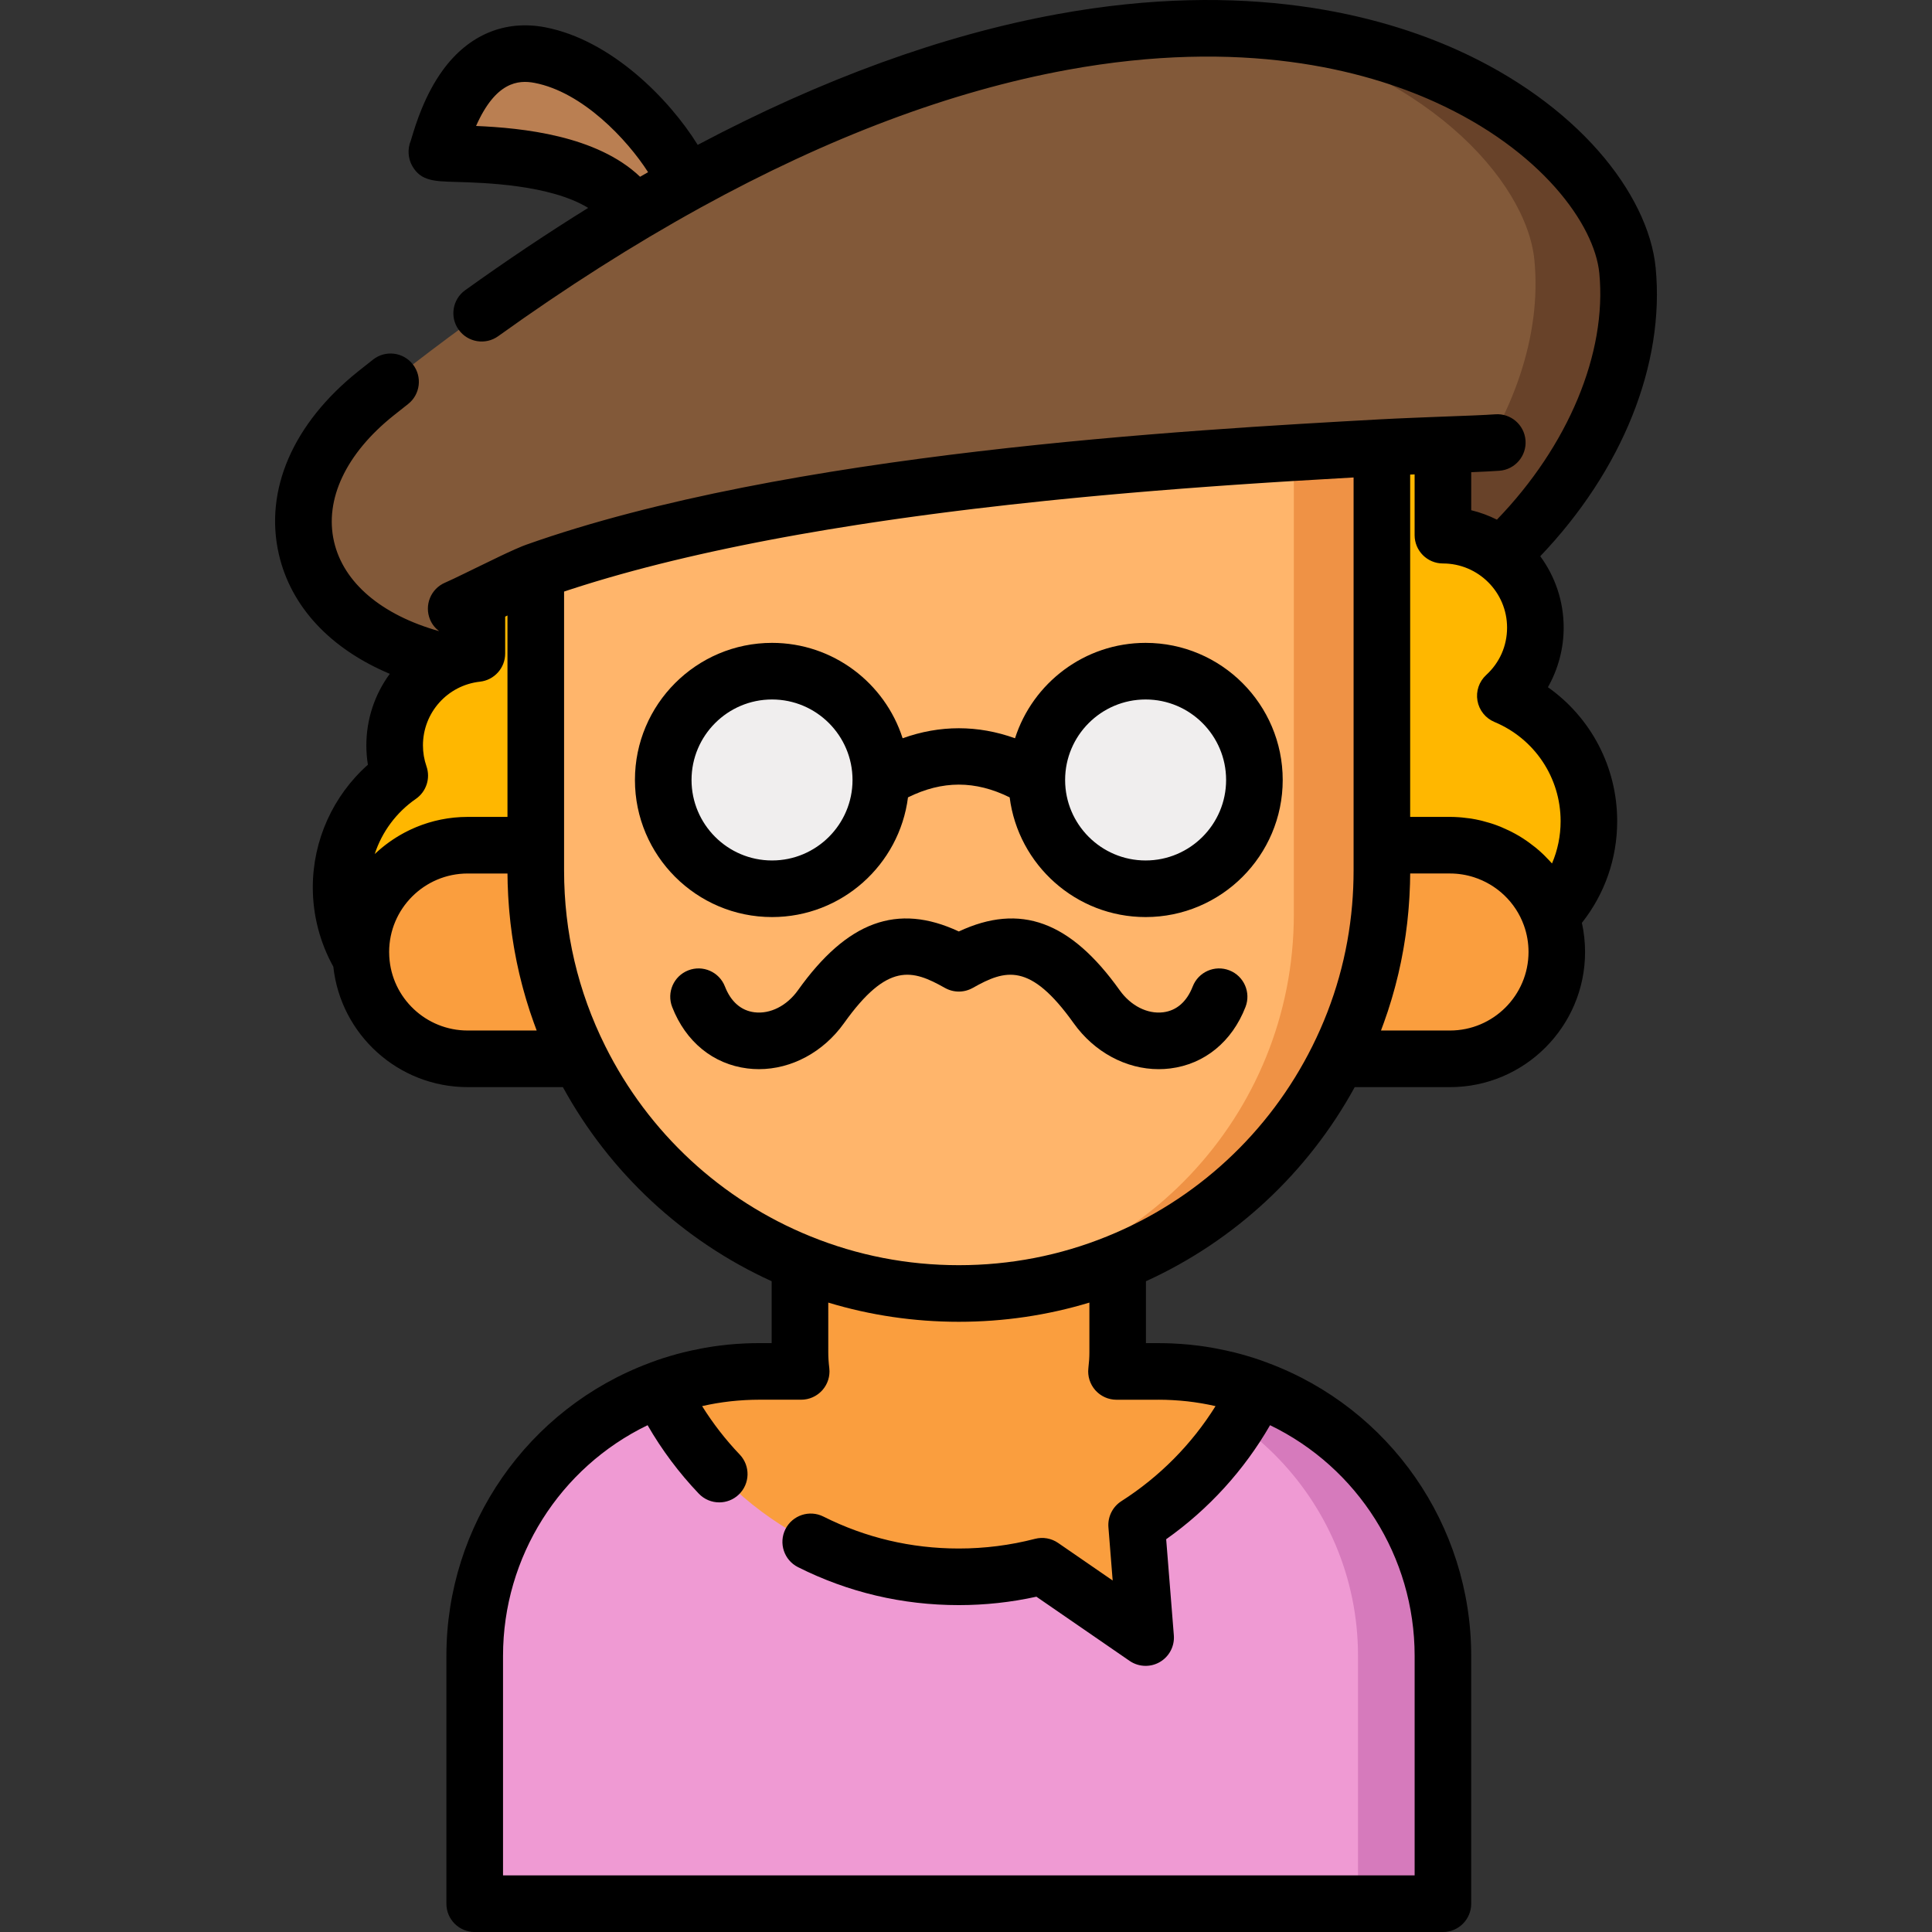 <?xml version="1.0" encoding="iso-8859-1"?>
<!-- Generator: Adobe Illustrator 19.0.0, SVG Export Plug-In . SVG Version: 6.00 Build 0)  -->
<svg version="1.1" id="Capa_1" xmlns="http://www.w3.org/2000/svg" xmlns:xlink="http://www.w3.org/1999/xlink" x="0px" y="0px"
	 viewBox="0 0 511.999 511.999" style="enable-background:new 0 0 511.999 511.999;" xml:space="preserve">
<rect x="0" y="0" width="511.999" height="511.999" fill="#333333" stroke="none"/>
<path style="fill:#BA7F52;" d="M143.044,14.594c-20.905-3.98-26.358,23.882-27.267,25.587c-0.909,1.706,43.325-3.127,53.323,18.48
	l13.33-6.823C182.43,44.445,163.948,18.574,143.044,14.594z"/>
<path style="fill:#825939;" d="M360.538,170.511c39.493-14.147,74.698-58.246,70.761-98.837
	c-4.355-44.893-123.564-133.593-331.668,32.583c-38.346,30.62-18.088,77.794,50.259,73.313
	C224.149,172.703,360.538,170.511,360.538,170.511z"/>
<path style="fill:#684229;" d="M431.297,71.674c-2.359-24.321-38.433-61.495-104.085-64.038
	c50.004,9.475,77.373,40.211,79.418,61.291c3.937,40.59-31.267,84.689-70.761,98.837c0,0-136.389,2.191-210.648,7.06
	c-2.94,0.193-5.785,0.283-8.546,0.29c9.346,2.326,20.439,3.294,33.213,2.457c74.261-4.868,210.648-7.06,210.648-7.06
	C400.03,156.363,435.236,112.265,431.297,71.674z"/>
<path style="fill:#F0EEEE;" d="M201.17,363.442h105.855c41.621,0,75.363,33.741,75.363,75.363V504.5H125.807v-65.695
	C125.807,397.182,159.548,363.442,201.17,363.442z"/>
<path style="fill:#EF9AD3;" d="M201.17,363.442h105.855c41.621,0,75.363,33.741,75.363,75.363V504.5H125.807v-65.695
	C125.807,397.182,159.548,363.442,201.17,363.442z"/>
<path style="fill:#D67ABC;" d="M307.025,363.442h-22.501c41.621,0,75.363,33.741,75.363,75.363v65.696h22.501v-65.696
	C382.388,397.182,348.646,363.442,307.025,363.442z"/>
<path style="fill:#FA9E3E;" d="M333.168,368.106c-8.145-3.013-16.951-4.664-26.143-4.664h-11.143
	c0.198-1.656,0.312-3.337,0.312-5.047v-90.669h-84.193v90.669c0,1.709,0.114,3.391,0.312,5.047H201.17
	c-9.193,0-17.998,1.651-26.143,4.664c14.137,29.439,44.231,49.764,79.071,49.764c7.619,0,15.011-0.972,22.059-2.799l27.442,18.899
	l-2.377-29.835C314.947,395.368,326.07,382.887,333.168,368.106z"/>
<path style="fill:#FFB700;" d="M141.986,151.415v116.171c-4.72,2.27-10.02,3.55-15.61,3.55c-19.87,0-35.98-16.11-35.98-35.98
	c0-12.28,6.15-23.11,15.54-29.61c-0.87-2.51-1.35-5.2-1.35-8c0-12.62,9.54-23,21.79-24.35v-14.47
	C131.816,156.085,139.116,152.435,141.986,151.415z"/>
<path style="fill:#FA9E3E;" d="M123.935,223.986h49.37v56.611h-49.37c-15.632,0-28.305-12.672-28.305-28.305
	S108.303,223.986,123.935,223.986z"/>
<path style="fill:#FFB700;" d="M421.079,217.626c0,19.87-16.11,35.98-35.98,35.98c-6.93,0-13.4-1.96-18.89-5.35V118.615
	c4.55-0.25,10.57-0.48,16.18-0.7v23.91c13.53,0,24.5,10.97,24.5,24.5c0,7.16-3.07,13.6-7.96,18.08
	C411.929,189.826,421.079,202.656,421.079,217.626z"/>
<path style="fill:#FA9E3E;" d="M384.26,223.986h-49.37v56.611h49.37c15.632,0,28.305-12.672,28.305-28.305
	S399.892,223.986,384.26,223.986z"/>
<path style="fill:#FFB56B;" d="M366.209,118.615v112.061c0,30.96-12.55,58.981-32.83,79.271c-20.29,20.29-48.321,32.84-79.281,32.84
	c-0.97,0-1.93-0.01-2.89-0.04h-0.13c-0.92-0.02-1.84-0.06-2.75-0.11c-0.07,0-0.13,0-0.2-0.01h-0.04
	c-59.131-3.12-106.101-52.061-106.101-111.951v-79.261c58.311-20.7,145.152-28.01,200.892-31.45
	C351.469,119.435,359.319,118.995,366.209,118.615z"/>
<path style="fill:#EF9245;" d="M366.209,118.615v112.061c0,30.96-12.55,58.981-32.83,79.271c-20.29,20.29-48.321,32.84-79.281,32.84
	c-0.97,0-1.93-0.01-2.89-0.04h-0.13c-0.92-0.02-1.84-0.06-2.75-0.11c-0.07,0-0.13,0-0.2-0.01
	c52.821-2.95,94.751-46.721,94.751-100.291V119.965C351.469,119.435,359.319,118.995,366.209,118.615z"/>
<g>
	<circle style="fill:#F0EEEE;" cx="303.595" cy="206.702" r="28.832"/>
	<circle style="fill:#F0EEEE;" cx="204.594" cy="206.702" r="28.832"/>
</g>
<path d="M410.213,182.119c2.705-4.774,4.176-10.216,4.176-15.793c0-7.073-2.307-13.616-6.206-18.919
	c21.71-22.731,33.066-50.849,30.581-76.457c-0.962-9.91-6.334-20.884-15.124-30.902c-9.371-10.679-22.212-19.9-37.136-26.668
	c-20.841-9.452-56.208-18.792-106.335-9.622c-30.39,5.56-62.265,17.163-95.269,34.634c-7.483-12.086-22.912-27.82-40.451-31.164
	c-10.627-2.022-20.227,1.983-27.037,11.278c-4.904,6.694-7.275,14.558-8.288,17.917c-0.106,0.353-0.191,0.643-0.262,0.858
	c-0.906,2.167-0.762,4.713,0.422,6.757c2.267,3.913,5.725,4.01,11.452,4.171c7.489,0.21,25.016,0.704,35.14,6.885
	c-10.767,6.681-21.637,13.948-32.603,21.817c-3.365,2.415-4.136,7.101-1.721,10.466c2.415,3.365,7.1,4.136,10.466,1.721
	c18.092-12.983,35.885-24.289,53.326-33.903c0.112-0.062,0.226-0.119,0.333-0.186c33.866-18.632,66.398-30.862,97.19-36.496
	c46.311-8.475,78.549-0.04,97.441,8.527c28.117,12.751,42.271,32.452,43.526,45.36c2.057,21.197-8.261,45.788-27.14,65.313
	c-2.144-1.076-4.421-1.924-6.806-2.499v-10.076c3.171-0.129,5.791-0.255,7.483-0.384c4.13-0.316,7.222-3.92,6.906-8.05
	c-0.317-4.129-3.914-7.226-8.051-6.906c-2.575,0.197-8.143,0.407-14.132,0.624l-1.263,0.049c-0.662,0.026-1.326,0.052-1.991,0.078
	c-1.462,0.058-2.921,0.116-4.356,0.175c-3.129,0.129-6.127,0.262-8.688,0.403c-0.002,0-0.003,0-0.004,0
	c-51.053,2.828-157.285,8.712-226.317,33.221c-0.001,0-0.001,0-0.001,0h-0.001c-0.32,0.114-0.669,0.247-1.047,0.398
	c-0.076,0.03-0.166,0.07-0.244,0.102c-1.09,0.444-2.391,1.023-3.941,1.745c-0.128,0.06-0.273,0.129-0.404,0.191
	c-0.434,0.203-0.869,0.408-1.338,0.631c-1.843,0.878-3.959,1.908-6.359,3.081l-3.051,1.487c-1.832,0.893-4.068,1.973-5.105,2.41
	c-3.817,1.607-5.609,6.005-4.002,9.823c0.529,1.257,1.372,2.278,2.386,3.047c-15.269-4.305-25.343-12.827-27.85-23.743
	c-2.565-11.166,3.189-23.341,15.763-33.385l1.152-0.914c0.901-0.715,1.799-1.428,2.696-2.131c3.261-2.554,3.834-7.268,1.281-10.529
	c-2.555-3.262-7.268-3.834-10.529-1.281c-0.924,0.723-1.847,1.456-2.774,2.192l-1.163,0.923
	c-17.281,13.803-24.952,31.474-21.045,48.483c3.205,13.951,13.673,25.07,29.403,31.695c-3.918,5.327-6.217,11.897-6.217,18.973
	c0,1.717,0.138,3.425,0.412,5.111c-9.225,8.206-14.603,20.012-14.603,32.499c0,7.389,1.891,14.615,5.445,21.038
	c1.954,18.032,17.247,31.903,35.595,31.903h25.236c12.434,22.703,31.82,40.731,55.325,51.439v16.402h-3.33
	c-0.595,0-1.201,0.01-1.874,0.021c-0.523,0.011-1.045,0.031-1.56,0.051c-0.026,0.001-0.052,0.003-0.078,0.004
	c-0.206,0.009-0.411,0.022-0.617,0.033c-0.22,0.012-0.44,0.018-0.658,0.035c-0.452,0.022-0.918,0.053-1.442,0.089l-0.351,0.03
	c-0.137,0.01-0.276,0.024-0.413,0.035c-0.222,0.018-0.444,0.036-0.665,0.057c-0.168,0.015-0.334,0.028-0.504,0.043l-0.136,0.013
	c-0.094,0.008-0.187,0.018-0.28,0.031c-0.015,0.001-0.03,0.003-0.045,0.005c-0.652,0.065-1.291,0.141-1.88,0.218
	c-0.094,0.012-0.191,0.025-0.286,0.037c-0.129,0.017-0.258,0.032-0.386,0.05c-0.448,0.059-0.902,0.122-1.379,0.196l-0.145,0.025
	c-0.561,0.084-1.112,0.178-1.661,0.275c-0.219,0.038-0.436,0.079-0.655,0.119c-0.905,0.166-1.82,0.351-2.742,0.554
	c-0.43,0.094-0.857,0.197-1.285,0.298c-0.343,0.081-0.684,0.153-1.027,0.238c-0.492,0.114-0.984,0.245-1.467,0.379
	c-0.137,0.035-0.285,0.075-0.471,0.127c-0.53,0.138-1.061,0.295-1.581,0.456c-0.563,0.155-1.117,0.327-1.67,0.509
	c-0.029,0.009-0.058,0.018-0.087,0.027c-0.594,0.187-1.177,0.384-1.759,0.593c-0.345,0.119-0.682,0.254-1.025,0.377
	c-0.205,0.074-0.414,0.138-0.619,0.214c-0.073,0.027-0.142,0.063-0.214,0.092c-32.319,12.04-53.898,42.977-53.898,77.641v65.691
	c0,4.142,3.358,7.5,7.5,7.5h256.583c4.143,0,7.5-3.358,7.5-7.5v-65.691c0-34.664-21.58-65.602-53.9-77.641
	c-0.072-0.029-0.14-0.065-0.212-0.092c-0.203-0.075-0.409-0.138-0.612-0.211c-0.345-0.124-0.684-0.26-1.032-0.38
	c-0.582-0.209-1.164-0.406-1.757-0.592c-0.031-0.01-0.064-0.02-0.095-0.029c-0.552-0.182-1.105-0.353-1.666-0.507
	c-0.521-0.161-1.057-0.321-1.665-0.479c-0.038-0.011-0.078-0.021-0.116-0.031c-0.03-0.008-0.061-0.016-0.091-0.024
	c-0.061-0.016-0.12-0.033-0.183-0.049c-0.482-0.133-0.974-0.265-1.466-0.378c-0.344-0.086-0.685-0.158-1.029-0.238
	c-0.426-0.1-0.851-0.203-1.278-0.296c-0.935-0.205-1.86-0.393-2.771-0.559c-0.22-0.04-0.44-0.081-0.661-0.119
	c-0.537-0.095-1.07-0.186-1.609-0.267c-0.072-0.013-0.17-0.029-0.221-0.037c-0.452-0.07-0.901-0.132-1.335-0.189
	c-0.118-0.016-0.236-0.03-0.354-0.046c-0.078-0.01-0.163-0.022-0.239-0.031c-0.643-0.084-1.275-0.158-1.916-0.223
	c-0.035-0.004-0.071-0.008-0.107-0.012c-0.084-0.01-0.167-0.02-0.251-0.027l-0.136-0.013c-0.168-0.015-0.333-0.028-0.5-0.042
	c-0.23-0.021-0.46-0.039-0.69-0.058c-0.136-0.011-0.274-0.025-0.411-0.035l-0.414-0.035c-0.45-0.03-0.909-0.061-1.361-0.083
	c-0.226-0.018-0.45-0.024-0.676-0.036c-0.195-0.009-0.388-0.023-0.583-0.031c-0.027-0.001-0.056-0.004-0.084-0.004
	c-0.522-0.02-1.045-0.04-1.645-0.053c-0.597-0.01-1.201-0.02-1.797-0.02h-3.33v-16.402c23.508-10.71,42.895-28.738,55.326-51.439
	h25.235c19.745,0,35.81-16.064,35.81-35.81c0-2.615-0.283-5.2-0.841-7.729c6.056-7.649,9.352-17.056,9.352-26.931
	C428.579,203.274,421.6,190.152,410.213,182.119z M108.905,37.18c0.086-0.21,0.173-0.374,0.244-0.507
	C109.06,36.84,108.979,37.008,108.905,37.18z M126.164,33.382c5.188-11.716,11.169-12.241,15.477-11.421
	c12.744,2.431,24.545,14.983,30.111,23.671c-0.707,0.404-1.412,0.802-2.12,1.211C158.113,35.875,138.402,33.911,126.164,33.382z
	 M399.389,166.326c0,4.828-1.963,9.285-5.526,12.55c-1.888,1.729-2.763,4.302-2.321,6.823s2.139,4.644,4.501,5.629
	c10.653,4.442,17.537,14.764,17.537,26.298c0,3.906-0.786,7.701-2.284,11.199c-0.076-0.088-0.159-0.17-0.236-0.257
	c-0.14-0.158-0.285-0.311-0.428-0.466c-0.432-0.469-0.875-0.925-1.33-1.37c-0.145-0.141-0.286-0.285-0.433-0.424
	c-0.577-0.545-1.169-1.072-1.78-1.577c-0.123-0.102-0.251-0.197-0.375-0.297c-0.514-0.413-1.038-0.811-1.573-1.196
	c-0.182-0.13-0.363-0.261-0.547-0.388c-0.658-0.454-1.325-0.894-2.011-1.303c-0.024-0.014-0.049-0.027-0.073-0.041
	c-0.667-0.396-1.351-0.763-2.044-1.116c-0.201-0.102-0.403-0.201-0.606-0.299c-0.604-0.293-1.216-0.57-1.837-0.83
	c-0.135-0.057-0.267-0.119-0.403-0.174c-0.74-0.299-1.492-0.57-2.253-0.819c-0.195-0.064-0.393-0.121-0.59-0.182
	c-0.617-0.191-1.24-0.365-1.869-0.522c-0.197-0.049-0.392-0.102-0.59-0.148c-0.787-0.183-1.581-0.342-2.384-0.472
	c-0.149-0.024-0.299-0.04-0.448-0.062c-0.678-0.101-1.362-0.181-2.05-0.243c-0.225-0.02-0.449-0.04-0.676-0.056
	c-0.829-0.058-1.661-0.098-2.5-0.098h-10.55v-90.717c0.389-0.017,0.785-0.033,1.18-0.049v16.106c0,4.142,3.358,7.5,7.5,7.5
	C391.763,149.325,399.389,156.951,399.389,166.326z M110.205,211.712c2.768-1.916,3.92-5.441,2.817-8.622
	c-0.621-1.793-0.936-3.658-0.936-5.544c0-8.683,6.496-15.946,15.111-16.895c3.801-0.419,6.679-3.631,6.679-7.455v-9.784
	c0.201-0.098,0.405-0.198,0.61-0.298v53.373h-10.55c-0.607,0-1.21,0.016-1.81,0.046c-0.199,0.01-0.395,0.031-0.592,0.044
	c-0.399,0.027-0.798,0.051-1.192,0.091c-0.239,0.024-0.474,0.059-0.712,0.088c-0.351,0.042-0.702,0.081-1.049,0.134
	c-0.252,0.038-0.5,0.086-0.75,0.13c-0.328,0.057-0.657,0.11-0.982,0.176c-0.259,0.052-0.515,0.114-0.772,0.172
	c-0.311,0.07-0.623,0.137-0.93,0.215c-0.262,0.066-0.52,0.142-0.779,0.214c-0.298,0.083-0.597,0.164-0.892,0.254
	c-0.261,0.08-0.519,0.168-0.778,0.254c-0.288,0.095-0.576,0.189-0.86,0.291c-0.258,0.093-0.512,0.193-0.768,0.292
	c-0.28,0.108-0.559,0.215-0.835,0.33c-0.253,0.105-0.503,0.217-0.753,0.328c-0.271,0.12-0.543,0.24-0.811,0.367
	c-0.249,0.118-0.494,0.241-0.739,0.365c-0.263,0.132-0.525,0.264-0.785,0.402c-0.243,0.129-0.482,0.264-0.721,0.398
	c-0.255,0.144-0.51,0.288-0.761,0.438c-0.236,0.141-0.469,0.285-0.701,0.431c-0.247,0.155-0.493,0.311-0.736,0.472
	c-0.229,0.152-0.455,0.307-0.681,0.463c-0.239,0.166-0.476,0.334-0.711,0.506c-0.221,0.161-0.439,0.326-0.656,0.492
	c-0.232,0.178-0.462,0.358-0.689,0.542c-0.211,0.17-0.421,0.343-0.628,0.518c-0.224,0.189-0.445,0.381-0.664,0.575
	c-0.203,0.18-0.404,0.361-0.602,0.545c-0.096,0.089-0.197,0.174-0.292,0.265C101.216,220.476,105.003,215.313,110.205,211.712z
	 M123.936,273.097c-11.02,0-20.144-8.604-20.771-19.572c-0.023-0.413-0.039-0.825-0.039-1.238c0-11.469,9.335-20.8,20.81-20.8
	h10.553c0.006,0.895,0.022,1.789,0.047,2.68c0,0.004,0,0.008,0,0.012c0.03,1.055,0.077,2.106,0.134,3.155
	c0.017,0.32,0.039,0.639,0.059,0.958c0.046,0.748,0.099,1.495,0.159,2.24c0.028,0.346,0.056,0.692,0.087,1.037
	c0.072,0.813,0.154,1.624,0.243,2.433c0.026,0.234,0.048,0.469,0.074,0.703c0.118,1.021,0.25,2.039,0.395,3.054
	c0.041,0.291,0.088,0.581,0.132,0.871c0.111,0.744,0.228,1.487,0.354,2.228c0.061,0.358,0.123,0.715,0.187,1.073
	c0.128,0.718,0.264,1.433,0.406,2.147c0.062,0.315,0.122,0.63,0.187,0.944c0.205,0.995,0.421,1.987,0.652,2.975
	c0.047,0.202,0.1,0.402,0.148,0.603c0.193,0.805,0.393,1.607,0.602,2.408c0.091,0.348,0.186,0.695,0.28,1.041
	c0.184,0.679,0.375,1.357,0.572,2.033c0.099,0.341,0.197,0.682,0.3,1.022c0.25,0.829,0.509,1.655,0.777,2.479
	c0.052,0.16,0.1,0.322,0.153,0.482c0.318,0.964,0.652,1.924,0.996,2.881c0.113,0.315,0.231,0.629,0.347,0.944
	c0.148,0.402,0.292,0.806,0.444,1.206h-18.288V273.097z M307.028,370.938c1.207,0,2.409,0.037,3.608,0.1
	c0.028,0.002,0.057,0.002,0.085,0.005c0.093,0.007,0.185,0.013,0.276,0.018c0.053,0.003,0.104,0.006,0.158,0.009
	c1.132,0.068,2.26,0.159,3.382,0.283c0.07,0.008,0.139,0.014,0.209,0.022c1.134,0.128,2.262,0.29,3.384,0.475
	c0.166,0.027,0.334,0.054,0.502,0.083c1.052,0.182,2.099,0.392,3.14,0.623c0.118,0.026,0.237,0.056,0.355,0.083
	c-6.313,10.104-14.815,18.708-24.946,25.179c-2.337,1.493-3.659,4.153-3.439,6.918l1.126,14.113l-14.456-9.957
	c-1.791-1.234-4.029-1.63-6.139-1.083c-6.543,1.698-13.33,2.56-20.175,2.56c-12.628,0-24.701-2.847-35.884-8.463
	c-3.704-1.858-8.21-0.365-10.068,3.337c-1.858,3.702-0.365,8.21,3.337,10.068c13.291,6.674,27.629,10.058,42.617,10.058
	c6.942,0,13.842-0.749,20.557-2.229l24.69,17.005c1.276,0.879,2.764,1.323,4.254,1.323c1.292,0,2.587-0.333,3.75-1.005
	c2.507-1.447,3.956-4.207,3.727-7.092l-2.031-25.461c11.277-7.983,20.652-18.29,27.53-30.219
	c23.206,11.207,38.314,34.859,38.314,61.117v58.191H133.308v-58.191c0-26.255,15.107-49.907,38.309-61.115
	c3.775,6.546,8.315,12.624,13.561,18.128c1.474,1.546,3.45,2.326,5.43,2.326c1.859,0,3.722-0.687,5.173-2.071
	c2.999-2.858,3.113-7.605,0.255-10.603c-3.763-3.948-7.097-8.244-9.967-12.836c0.121-0.028,0.242-0.057,0.362-0.084
	c1.037-0.23,2.08-0.44,3.128-0.621c0.171-0.03,0.342-0.057,0.513-0.085c1.047-0.173,2.1-0.32,3.156-0.443
	c0.184-0.022,0.368-0.044,0.552-0.064c1.07-0.116,2.144-0.204,3.222-0.269c0.065-0.003,0.131-0.009,0.196-0.012
	c0.092-0.004,0.185-0.01,0.277-0.018c0.028-0.002,0.057-0.002,0.085-0.005c1.198-0.063,2.4-0.1,3.608-0.1h11.15
	c0.267,0,0.53-0.015,0.79-0.042c0.042-0.004,0.082-0.014,0.124-0.019c0.219-0.027,0.437-0.06,0.65-0.105
	c0.049-0.01,0.096-0.026,0.145-0.037c0.204-0.048,0.406-0.1,0.603-0.164c0.058-0.019,0.114-0.043,0.172-0.063
	c0.183-0.065,0.365-0.132,0.541-0.21c0.07-0.031,0.137-0.066,0.206-0.099c0.159-0.076,0.316-0.154,0.469-0.241
	c0.079-0.045,0.155-0.094,0.232-0.141c0.136-0.084,0.271-0.17,0.401-0.263c0.083-0.059,0.164-0.121,0.245-0.183
	c0.119-0.092,0.235-0.186,0.348-0.284c0.081-0.071,0.16-0.142,0.238-0.217c0.108-0.103,0.212-0.209,0.313-0.318
	c0.045-0.048,0.095-0.091,0.139-0.14c0.027-0.031,0.049-0.065,0.076-0.095c0.102-0.118,0.197-0.242,0.291-0.366
	c0.059-0.078,0.119-0.154,0.174-0.233c0.1-0.144,0.192-0.294,0.282-0.445c0.039-0.065,0.081-0.128,0.118-0.194
	c0.109-0.196,0.208-0.399,0.3-0.605c0.011-0.024,0.024-0.048,0.035-0.072c0.203-0.472,0.36-0.969,0.463-1.486
	c0.007-0.035,0.01-0.071,0.016-0.107c0.039-0.214,0.073-0.429,0.094-0.648c0.01-0.101,0.01-0.204,0.016-0.306
	c0.007-0.138,0.021-0.275,0.021-0.415c0-0.018-0.003-0.036-0.003-0.054c-0.001-0.106-0.011-0.212-0.016-0.318
	c-0.008-0.159-0.014-0.319-0.032-0.475c-0.002-0.019-0.002-0.038-0.004-0.057c-0.179-1.474-0.266-2.827-0.266-4.137V345.2
	c11.16,3.376,22.755,5.087,34.6,5.087c11.846,0,23.441-1.711,34.6-5.087v13.197c0,1.315-0.087,2.668-0.265,4.137
	c-0.002,0.019-0.002,0.038-0.004,0.057c-0.018,0.156-0.024,0.316-0.032,0.475c-0.005,0.106-0.015,0.212-0.016,0.318
	c0,0.018-0.003,0.036-0.003,0.054c0,0.14,0.013,0.277,0.021,0.415c0.006,0.102,0.006,0.205,0.016,0.306
	c0.021,0.222,0.055,0.44,0.095,0.655c0.006,0.033,0.009,0.066,0.015,0.099c0.103,0.518,0.26,1.015,0.464,1.488
	c0.008,0.019,0.019,0.037,0.027,0.056c0.094,0.213,0.196,0.421,0.308,0.623c0.034,0.061,0.073,0.118,0.108,0.178
	c0.093,0.157,0.189,0.313,0.293,0.462c0.052,0.074,0.108,0.145,0.163,0.218c0.098,0.131,0.198,0.26,0.305,0.384
	c0.025,0.029,0.046,0.061,0.071,0.09c0.041,0.047,0.088,0.087,0.131,0.133c0.105,0.113,0.213,0.223,0.324,0.329
	c0.076,0.072,0.153,0.142,0.231,0.21c0.115,0.1,0.233,0.196,0.353,0.29c0.079,0.061,0.159,0.122,0.241,0.18
	c0.131,0.093,0.266,0.18,0.404,0.265c0.077,0.047,0.152,0.096,0.23,0.14c0.153,0.087,0.311,0.166,0.47,0.242
	c0.068,0.033,0.135,0.068,0.204,0.099c0.177,0.078,0.359,0.146,0.543,0.211c0.057,0.02,0.112,0.043,0.17,0.062
	c0.198,0.064,0.401,0.117,0.606,0.165c0.048,0.011,0.094,0.026,0.142,0.037c0.213,0.045,0.431,0.078,0.651,0.105
	c0.042,0.005,0.082,0.014,0.124,0.019c0.26,0.027,0.523,0.042,0.79,0.042h11.147V370.938z M293.375,327.658
	c-12.463,5.062-25.678,7.629-39.277,7.629c-13.6,0-26.815-2.567-39.284-7.631c-23.672-9.59-42.993-27.489-54.406-50.408
	c-7.247-14.522-10.921-30.191-10.921-46.573v-6.689v-67.214c0.266-0.089,0.53-0.178,0.798-0.266c0.43-0.142,0.861-0.283,1.294-0.423
	c0.627-0.204,1.257-0.406,1.89-0.607c0.425-0.135,0.852-0.27,1.28-0.403c0.651-0.204,1.306-0.405,1.963-0.606
	c0.416-0.127,0.833-0.254,1.251-0.38c0.685-0.206,1.374-0.41,2.065-0.613c0.397-0.117,0.792-0.234,1.191-0.35
	c0.737-0.214,1.478-0.425,2.221-0.635c0.358-0.101,0.715-0.204,1.074-0.304c0.837-0.234,1.679-0.465,2.523-0.694
	c0.27-0.074,0.537-0.148,0.808-0.221c1.092-0.294,2.189-0.586,3.292-0.873c0.027-0.007,0.054-0.014,0.081-0.021
	c2.316-0.603,4.658-1.19,7.022-1.763c0.185-0.045,0.373-0.089,0.558-0.133c0.978-0.236,1.958-0.469,2.943-0.7
	c0.289-0.068,0.58-0.134,0.87-0.201c0.883-0.205,1.768-0.409,2.656-0.61c0.345-0.078,0.691-0.155,1.037-0.232
	c0.839-0.188,1.68-0.375,2.524-0.559c0.373-0.082,0.747-0.162,1.12-0.243c0.825-0.179,1.651-0.356,2.48-0.531
	c0.381-0.08,0.762-0.16,1.143-0.24c0.833-0.174,1.668-0.347,2.504-0.518c0.373-0.076,0.747-0.152,1.121-0.228
	c0.851-0.172,1.704-0.342,2.559-0.511c0.364-0.072,0.728-0.144,1.092-0.215c0.878-0.172,1.758-0.341,2.639-0.51
	c0.34-0.065,0.679-0.13,1.019-0.195c0.932-0.176,1.867-0.35,2.803-0.523c0.287-0.053,0.574-0.107,0.862-0.16
	c1.041-0.191,2.085-0.379,3.13-0.565c0.182-0.033,0.364-0.066,0.547-0.098c5.029-0.892,10.098-1.732,15.184-2.523
	c0.1-0.016,0.201-0.031,0.302-0.046c1.146-0.178,2.293-0.354,3.44-0.527c0.226-0.034,0.453-0.068,0.679-0.102
	c1.028-0.154,2.056-0.307,3.085-0.457c0.276-0.04,0.552-0.08,0.828-0.12c0.986-0.143,1.973-0.285,2.959-0.425
	c0.292-0.041,0.584-0.082,0.876-0.123c0.969-0.136,1.939-0.271,2.908-0.404c0.304-0.042,0.607-0.083,0.911-0.125
	c0.967-0.132,1.935-0.262,2.901-0.39c0.293-0.039,0.587-0.078,0.88-0.117c0.982-0.13,1.963-0.257,2.944-0.384
	c0.279-0.036,0.558-0.072,0.837-0.108c1.028-0.132,2.056-0.261,3.083-0.389c0.216-0.027,0.432-0.054,0.647-0.081
	c1.109-0.138,2.216-0.273,3.323-0.407c0.143-0.017,0.285-0.035,0.428-0.052c6.346-0.764,12.65-1.464,18.87-2.107
	c0.107-0.011,0.214-0.022,0.321-0.033c1.112-0.115,2.221-0.227,3.327-0.338c0.205-0.021,0.409-0.041,0.614-0.061
	c1.011-0.101,2.02-0.201,3.026-0.299c0.249-0.024,0.498-0.048,0.747-0.072c0.962-0.093,1.923-0.185,2.88-0.276
	c0.266-0.025,0.53-0.05,0.795-0.075c0.939-0.088,1.876-0.175,2.81-0.261c0.28-0.026,0.56-0.051,0.839-0.077
	c0.931-0.085,1.859-0.168,2.785-0.251c0.255-0.023,0.509-0.045,0.764-0.068c0.96-0.085,1.916-0.169,2.869-0.251
	c0.223-0.019,0.446-0.039,0.668-0.058c0.997-0.086,1.989-0.17,2.978-0.253c0.171-0.014,0.344-0.029,0.515-0.043
	c1.081-0.091,2.157-0.179,3.227-0.267c0.076-0.006,0.154-0.013,0.23-0.019c4.692-0.382,9.286-0.734,13.757-1.06
	c0.011-0.001,0.022-0.002,0.034-0.002c1.078-0.079,2.148-0.155,3.211-0.231c0.136-0.009,0.271-0.019,0.407-0.029
	c0.94-0.067,1.876-0.132,2.804-0.197c0.196-0.014,0.391-0.027,0.586-0.04c0.868-0.06,1.732-0.119,2.589-0.177
	c0.215-0.014,0.429-0.029,0.643-0.043c0.846-0.057,1.686-0.113,2.521-0.168c0.199-0.013,0.397-0.026,0.595-0.039
	c0.845-0.055,1.685-0.11,2.519-0.164c0.188-0.012,0.377-0.024,0.565-0.036c0.863-0.055,1.72-0.11,2.569-0.164
	c0.136-0.008,0.273-0.017,0.41-0.026c0.921-0.058,1.834-0.115,2.739-0.17c0.06-0.004,0.121-0.008,0.181-0.011
	c5.781-0.356,11.216-0.67,16.247-0.953v97.441v6.689c0,3.071-0.129,6.118-0.387,9.136c-1.117,13.08-4.646,25.637-10.537,37.441
	C336.375,300.166,317.054,318.066,293.375,327.658z M384.259,273.097h-18.285c0.163-0.428,0.316-0.859,0.475-1.289
	c0.101-0.274,0.204-0.548,0.303-0.823c0.352-0.978,0.693-1.96,1.018-2.946c0.032-0.098,0.062-0.196,0.094-0.294
	c0.29-0.886,0.568-1.776,0.836-2.668c0.095-0.315,0.186-0.632,0.278-0.948c0.205-0.704,0.404-1.409,0.596-2.117
	c0.089-0.326,0.177-0.652,0.263-0.978c0.217-0.828,0.424-1.659,0.623-2.491c0.042-0.178,0.089-0.355,0.131-0.534
	c0.232-0.995,0.45-1.994,0.657-2.995c0.063-0.305,0.12-0.611,0.181-0.916c0.143-0.723,0.28-1.447,0.41-2.173
	c0.063-0.354,0.125-0.707,0.185-1.062c0.126-0.743,0.243-1.488,0.355-2.234c0.043-0.29,0.09-0.58,0.132-0.871
	c0.144-1.013,0.276-2.029,0.394-3.048c0.028-0.244,0.051-0.489,0.078-0.734c0.087-0.797,0.168-1.595,0.239-2.396
	c0.032-0.355,0.06-0.711,0.089-1.067c0.059-0.729,0.11-1.459,0.156-2.191c0.021-0.336,0.044-0.671,0.062-1.008
	c0.055-1.021,0.101-2.043,0.13-3.069c0.002-0.063,0.003-0.127,0.005-0.19c0.023-0.855,0.039-1.711,0.045-2.569h10.553
	c2.188,0,4.32,0.346,6.335,0.992c6.044,1.94,11.026,6.591,13.248,12.759c0,0.001,0.001,0.002,0.001,0.002
	c0.813,2.26,1.225,4.63,1.225,7.046C405.069,263.761,395.734,273.097,384.259,273.097z"/>
<path d="M325.793,257.152c-3.86-1.503-8.207,0.41-9.709,4.271c-1.567,4.031-4.27,6.396-7.817,6.839
	c-4.179,0.525-8.596-1.712-11.532-5.828c-13.048-18.288-26.329-23.204-42.638-15.588c-16.305-7.616-29.588-2.699-42.637,15.588
	c-2.937,4.117-7.356,6.351-11.533,5.828c-3.546-0.443-6.249-2.809-7.817-6.839c-1.502-3.86-5.847-5.774-9.708-4.271
	c-3.86,1.501-5.772,5.848-4.271,9.708c3.584,9.214,10.851,15.15,19.936,16.286c1.02,0.128,2.041,0.19,3.06,0.19
	c8.623-0.001,17.052-4.492,22.544-12.191c11.566-16.212,18.096-14.222,26.735-9.34c0.051,0.029,0.104,0.05,0.155,0.078
	c0.12,0.064,0.242,0.125,0.365,0.183c0.111,0.052,0.222,0.101,0.334,0.147c0.106,0.043,0.213,0.083,0.321,0.122
	c0.13,0.046,0.26,0.09,0.391,0.129c0.096,0.028,0.192,0.053,0.289,0.078c0.141,0.036,0.281,0.069,0.423,0.096
	c0.097,0.019,0.194,0.033,0.291,0.048c0.138,0.021,0.277,0.04,0.415,0.053c0.111,0.01,0.222,0.016,0.333,0.022
	c0.124,0.006,0.247,0.012,0.37,0.012c0.131,0,0.261-0.006,0.391-0.012c0.104-0.005,0.208-0.01,0.312-0.02
	c0.145-0.014,0.29-0.034,0.435-0.056c0.091-0.014,0.182-0.028,0.272-0.045c0.147-0.028,0.293-0.063,0.439-0.1
	c0.091-0.023,0.182-0.047,0.272-0.073c0.136-0.04,0.27-0.085,0.405-0.134c0.104-0.037,0.206-0.076,0.308-0.117
	c0.115-0.047,0.229-0.098,0.343-0.151c0.121-0.056,0.24-0.116,0.358-0.179c0.052-0.028,0.106-0.05,0.158-0.079
	c8.644-4.884,15.173-6.869,26.736,9.34c5.493,7.7,13.92,12.191,22.544,12.191c1.019,0,2.041-0.063,3.06-0.19
	c9.086-1.136,16.353-7.072,19.938-16.286C331.566,263,329.654,258.653,325.793,257.152z"/>
<path d="M303.599,170.368c-16.18,0-29.919,10.634-34.607,25.278c-9.862-3.538-19.925-3.538-29.787,0
	c-4.689-14.645-18.427-25.279-34.608-25.279c-20.034,0-36.332,16.298-36.332,36.332s16.298,36.332,36.332,36.332
	c18.471,0,33.755-13.858,36.03-31.721c9.117-4.505,17.827-4.505,26.944,0c2.274,17.863,17.559,31.721,36.029,31.721
	c20.033,0,36.332-16.298,36.332-36.332S323.632,170.368,303.599,170.368z M204.595,228.032c-11.763,0-21.332-9.569-21.332-21.332
	s9.569-21.332,21.332-21.332s21.333,9.569,21.333,21.332S216.358,228.032,204.595,228.032z M303.599,228.032
	c-11.763,0-21.332-9.569-21.332-21.332s9.569-21.332,21.332-21.332c11.763,0,21.332,9.569,21.332,21.332
	S315.362,228.032,303.599,228.032z"/>
<g>
</g>
<g>
</g>
<g>
</g>
<g>
</g>
<g>
</g>
<g>
</g>
<g>
</g>
<g>
</g>
<g>
</g>
<g>
</g>
<g>
</g>
<g>
</g>
<g>
</g>
<g>
</g>
<g>
</g>
</svg>
